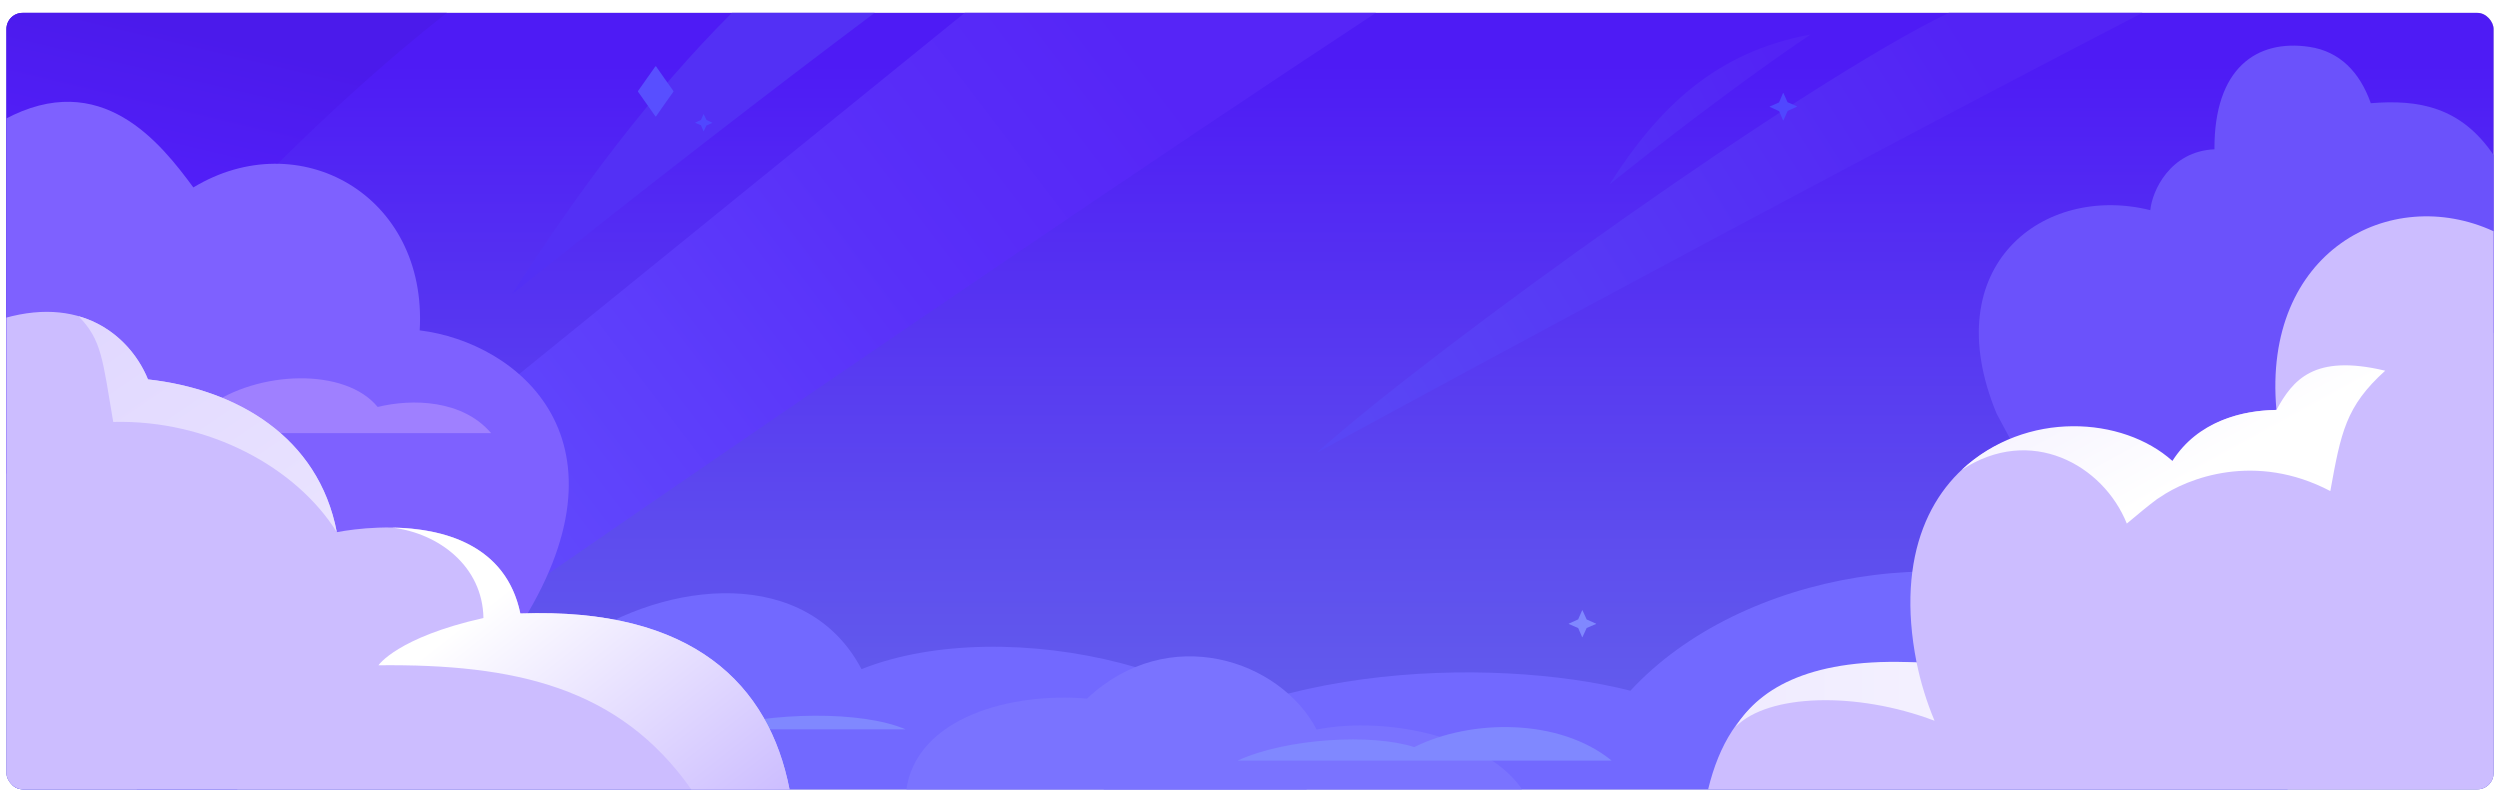 <svg width="1552" height="494" viewBox="0 0 1552 494" fill="none" xmlns="http://www.w3.org/2000/svg">
<g filter="url(#filter0_d_319_2247)">
<g clip-path="url(#clip0_319_2247)">
<rect x="4" width="1544" height="482" rx="10" fill="#4F545C" fill-opacity="0.4"/>
<path d="M1548 0H2.549V483.452H1548V0Z" fill="url(#paint0_linear_319_2247)"/>
<path d="M1329.98 0C1098.31 119.911 817.367 273.117 817.367 273.117C892.09 206.281 1120.44 42.878 1209.78 0H1329.98Z" fill="url(#paint1_linear_319_2247)"/>
<path d="M999.135 106.519C1076.93 44.23 1124.12 13.392 1124.12 13.392C1064.76 24.326 1029.61 58.85 999.135 106.519Z" fill="url(#paint2_linear_319_2247)"/>
<path d="M854.114 0C572.185 185.518 145.111 483.452 145.111 483.452H2.549L598.854 0H854.114Z" fill="url(#paint3_linear_319_2247)"/>
<path d="M542.935 0C478.782 48.161 403.199 106.396 317.785 174.706C359.816 109.222 404.059 50.372 454.325 0H542.935Z" fill="url(#paint4_linear_319_2247)"/>
<path d="M277.35 0C128.274 117.208 2.549 288.105 2.549 288.105V0H277.35Z" fill="url(#paint5_linear_319_2247)"/>
<path d="M1109.87 60.816L1115.52 58.235C1115.64 58.235 1115.64 58.112 1115.52 57.99L1109.87 55.532H1109.74L1107.16 49.758H1106.92L1104.46 55.532C1104.43 55.532 1104.39 55.545 1104.37 55.569C1104.35 55.591 1104.33 55.623 1104.33 55.655L1098.68 58.112C1098.56 58.235 1098.56 58.358 1098.68 58.358L1104.33 60.938H1104.46L1106.92 66.713H1107.16L1109.74 60.938L1109.87 60.816Z" fill="#5047FF"/>
<path d="M985.001 381.847L990.777 379.389C990.9 379.267 990.9 379.144 990.777 379.144L985.001 376.564L982.419 370.912C982.419 370.79 982.296 370.79 982.174 370.912L979.716 376.564H979.593L973.939 379.144C973.817 379.144 973.817 379.267 973.939 379.389L979.593 381.847H979.716L982.174 387.499C982.296 387.621 982.419 387.621 982.419 387.499L985.001 381.847Z" fill="#8088FF"/>
<path d="M407.254 33.172H406.886L396.07 48.529V48.898L406.886 64.255H407.254C410.941 58.972 414.26 54.181 418.069 48.898V48.529C414.26 43.246 410.941 38.455 407.254 33.172Z" fill="#584FFF"/>
<path d="M438.595 69.907L442.159 68.31C442.281 68.31 442.281 68.187 442.159 68.187L438.595 66.467L436.874 62.904C436.874 62.781 436.874 62.781 436.75 62.904L435.153 66.467L431.467 68.187L435.153 69.784L436.75 73.47H436.874L438.595 69.784V69.907Z" fill="#5047FF"/>
<path d="M1525.7 221.158L1527.41 220.425C1527.54 220.425 1527.54 220.425 1527.41 220.303L1525.7 219.568L1524.96 217.857L1524.1 219.568L1522.39 220.303L1524.1 221.036L1524.96 222.748L1525.7 221.036V221.158Z" fill="#B8A3FF"/>
<path d="M1283.56 446.415L1289.2 443.968C1289.32 443.846 1289.32 443.723 1289.2 443.723L1283.56 441.156H1283.44L1280.87 435.409H1280.62L1278.17 441.156H1278.05L1272.41 443.723C1272.29 443.723 1272.29 443.846 1272.41 443.968L1278.05 446.415H1278.17L1280.62 452.039H1280.87L1283.44 446.415C1283.46 446.403 1283.48 446.397 1283.5 446.397C1283.52 446.397 1283.54 446.403 1283.56 446.415Z" fill="#CCBDFF"/>
<path d="M1421.05 420.978L1423.38 419.999C1423.5 419.999 1423.5 419.877 1423.38 419.877L1421.05 418.899L1419.95 416.576L1418.85 418.899L1416.52 419.877C1416.4 419.877 1416.4 419.999 1416.52 419.999L1418.85 420.978L1419.95 423.302L1421.05 420.978Z" fill="#CCBDFF"/>
<path d="M2.672 66.194C62.946 33.683 99.82 80.983 120.034 108.361C185.453 68.761 265.45 112.761 260.55 197.096C321.558 204.551 397.023 265.785 321.313 382.875H2.672V66.194Z" fill="#7E61FF"/>
<path d="M128.731 244.641C160.338 221.663 214.485 220.197 234.454 244.641C256.015 239.386 287.133 240.12 304.896 260.897H128.731V244.641Z" fill="#9F80FF"/>
<path d="M683.529 483.452C764.151 402.733 926.5 399.048 1012.16 420.793C1081.11 346.095 1221.09 323.734 1307.61 373.125C1401.14 426.569 1420.8 483.452 1420.8 483.452H683.529Z" fill="#7269FF"/>
<path d="M534.823 407.402C501.026 343.146 414.137 351.623 357.112 390.938C254.122 362.804 77.763 403.225 85.014 483.452H811.837C781.973 408.016 624.907 371.526 534.823 407.402Z" fill="#7269FF"/>
<path d="M945.796 483.452C925.271 450.772 863.331 436.029 817.367 444.874C794.876 401.873 725.561 378.039 674.804 425.708C628.963 421.654 568.252 436.765 562.475 483.452H945.796Z" fill="#7A73FF"/>
<path d="M1000.49 464.163H768.33C798.808 450.158 852.147 447.331 877.956 455.808C913.228 438.24 968.04 437.747 1000.49 464.163Z" fill="#8088FF"/>
<path d="M441.543 444.751H562.107C534.946 433.08 478.905 433.939 441.543 444.751Z" fill="#8088FF"/>
<path d="M1548 88.231V198.658L1280.5 325.47L1239.45 248.674C1201.46 156.712 1268.86 105.963 1334.91 122.472C1336.01 110.732 1347.04 85.908 1374.73 84.685C1374.49 34.302 1400.95 16.203 1433.67 21.095C1452.42 23.908 1464.92 36.626 1471.79 56.069C1501.56 53.624 1527.79 58.393 1548 88.231Z" fill="#6B52FB"/>
<path d="M1413.21 246.472C1386.25 246.961 1363.83 255.888 1349.61 279.123C1280.5 228.496 1163.23 268.606 1189.82 403.247C1111.03 401.046 1073.9 426.114 1060.42 482H1548V135.557C1483.92 106.085 1404.39 148.031 1413.21 246.472Z" fill="#CCBDFF"/>
<path d="M1413.21 246.472C1391.89 246.839 1364.44 253.32 1348.63 278.146C1317.87 250.508 1257.58 246.472 1217.76 283.77C1260.53 255.399 1305.74 280.591 1320.32 317.033C1327.19 311.285 1333.31 306.15 1339.07 301.868L1339.44 301.625L1340.79 300.768C1358.07 288.785 1400.1 272.398 1446.66 296.855C1453.28 260.414 1456.22 244.271 1480.73 222.137C1436.25 211.498 1423.38 228.006 1413.21 246.472Z" fill="url(#paint6_linear_319_2247)"/>
<path d="M1200.97 439.443C1196.07 427.774 1192.34 415.65 1189.82 403.247C1125.86 400.067 1092.89 418.287 1077.58 443.112C1097.67 422.691 1152.57 421.101 1200.97 439.443Z" fill="url(#paint7_linear_319_2247)"/>
<path d="M1244.59 314.954C1220.82 314.954 1211.14 331.096 1210.53 347.605C1227.81 330.851 1244.59 314.954 1244.59 314.954Z" fill="url(#paint8_linear_319_2247)"/>
<path d="M323.028 372.855C309.92 310.032 232.25 317.976 209.097 322.375C197.703 262.976 146.74 233.642 91.857 227.53C82.302 203.819 53.88 174.975 2.672 189.519V482H490.128C477.511 417.344 430.712 368.943 323.028 372.855Z" fill="#CCBDFF"/>
<path d="M70.296 253.931C129.222 252.463 183.86 281.921 209.097 322.377C197.703 262.976 146.74 233.642 91.857 227.53C85.732 212.253 71.643 194.774 48.734 188.297C63.19 202.964 63.68 215.063 70.296 253.931Z" fill="url(#paint9_linear_319_2247)"/>
<path d="M323.028 372.855C314.085 329.954 274.882 320.054 243.644 319.565C272.678 323.11 299.63 343.765 300.119 375.665C246.705 387.644 234.946 404.999 234.946 404.999C319.475 404.144 384.404 418.444 429.12 482L490.128 482C477.509 417.344 430.712 368.943 323.028 372.855Z" fill="url(#paint10_linear_319_2247)"/>
</g>
</g>
<defs>
<filter id="filter0_d_319_2247" x="0" y="0" width="1552" height="494" filterUnits="userSpaceOnUse" color-interpolation-filters="sRGB">
<feFlood flood-opacity="0" result="BackgroundImageFix"/>
<feColorMatrix in="SourceAlpha" type="matrix" values="0 0 0 0 0 0 0 0 0 0 0 0 0 0 0 0 0 0 127 0" result="hardAlpha"/>
<feMorphology radius="6" operator="erode" in="SourceAlpha" result="effect1_dropShadow_319_2247"/>
<feOffset dy="8"/>
<feGaussianBlur stdDeviation="5"/>
<feColorMatrix type="matrix" values="0 0 0 0 0 0 0 0 0 0 0 0 0 0 0 0 0 0 0.05 0"/>
<feBlend mode="normal" in2="BackgroundImageFix" result="effect1_dropShadow_319_2247"/>
<feBlend mode="normal" in="SourceGraphic" in2="effect1_dropShadow_319_2247" result="shape"/>
</filter>
<linearGradient id="paint0_linear_319_2247" x1="775.274" y1="32.165" x2="775.274" y2="555.509" gradientUnits="userSpaceOnUse">
<stop stop-color="#4E1BF5"/>
<stop offset="0.58" stop-color="#5E4EEE"/>
<stop offset="0.92" stop-color="#6668EB"/>
</linearGradient>
<linearGradient id="paint1_linear_319_2247" x1="1227.38" y1="24.584" x2="851.417" y2="261.098" gradientUnits="userSpaceOnUse">
<stop stop-color="#5323F5"/>
<stop offset="1" stop-color="#5946F5"/>
</linearGradient>
<linearGradient id="paint2_linear_319_2247" x1="1104.62" y1="34.459" x2="999.738" y2="88.296" gradientUnits="userSpaceOnUse">
<stop stop-color="#5323F5"/>
<stop offset="1" stop-color="#5330F5"/>
</linearGradient>
<linearGradient id="paint3_linear_319_2247" x1="704.558" y1="16.672" x2="171.942" y2="421.879" gradientUnits="userSpaceOnUse">
<stop stop-color="#5625F7"/>
<stop offset="0.3" stop-color="#5930F9"/>
<stop offset="0.81" stop-color="#624DFD"/>
<stop offset="1" stop-color="#6659FF"/>
</linearGradient>
<linearGradient id="paint4_linear_319_2247" x1="90792.2" y1="2552.45" x2="62394.9" y2="25568.7" gradientUnits="userSpaceOnUse">
<stop stop-color="#5323F5"/>
<stop offset="1" stop-color="#5330F5"/>
</linearGradient>
<linearGradient id="paint5_linear_319_2247" x1="103.842" y1="152.764" x2="136.513" y2="14.517" gradientUnits="userSpaceOnUse">
<stop stop-color="#5521FF"/>
<stop offset="1" stop-color="#4B1AEB"/>
</linearGradient>
<linearGradient id="paint6_linear_319_2247" x1="1035.23" y1="484.725" x2="787.12" y2="32.575" gradientUnits="userSpaceOnUse">
<stop offset="0.03" stop-color="white"/>
<stop offset="1" stop-color="#CCBDFF"/>
</linearGradient>
<linearGradient id="paint7_linear_319_2247" x1="1541.13" y1="247.003" x2="-0.472" y2="247.003" gradientUnits="userSpaceOnUse">
<stop stop-color="white"/>
<stop offset="1" stop-color="#CCBDFF"/>
</linearGradient>
<linearGradient id="paint8_linear_319_2247" x1="478.522" y1="308.891" x2="510.711" y2="233.932" gradientUnits="userSpaceOnUse">
<stop stop-color="white"/>
<stop offset="1" stop-color="#CCBDFF"/>
</linearGradient>
<linearGradient id="paint9_linear_319_2247" x1="1089.47" y1="315.169" x2="452.323" y2="-618.584" gradientUnits="userSpaceOnUse">
<stop offset="0.03" stop-color="white"/>
<stop offset="1" stop-color="#CCBDFF"/>
</linearGradient>
<linearGradient id="paint10_linear_319_2247" x1="363.19" y1="319.752" x2="490.686" y2="481.933" gradientUnits="userSpaceOnUse">
<stop stop-color="white"/>
<stop offset="1" stop-color="#CCBDFF"/>
</linearGradient>
<clipPath id="clip0_319_2247">
<rect x="4" width="1544" height="482" rx="10" fill="white"/>
</clipPath>
</defs>
</svg>
